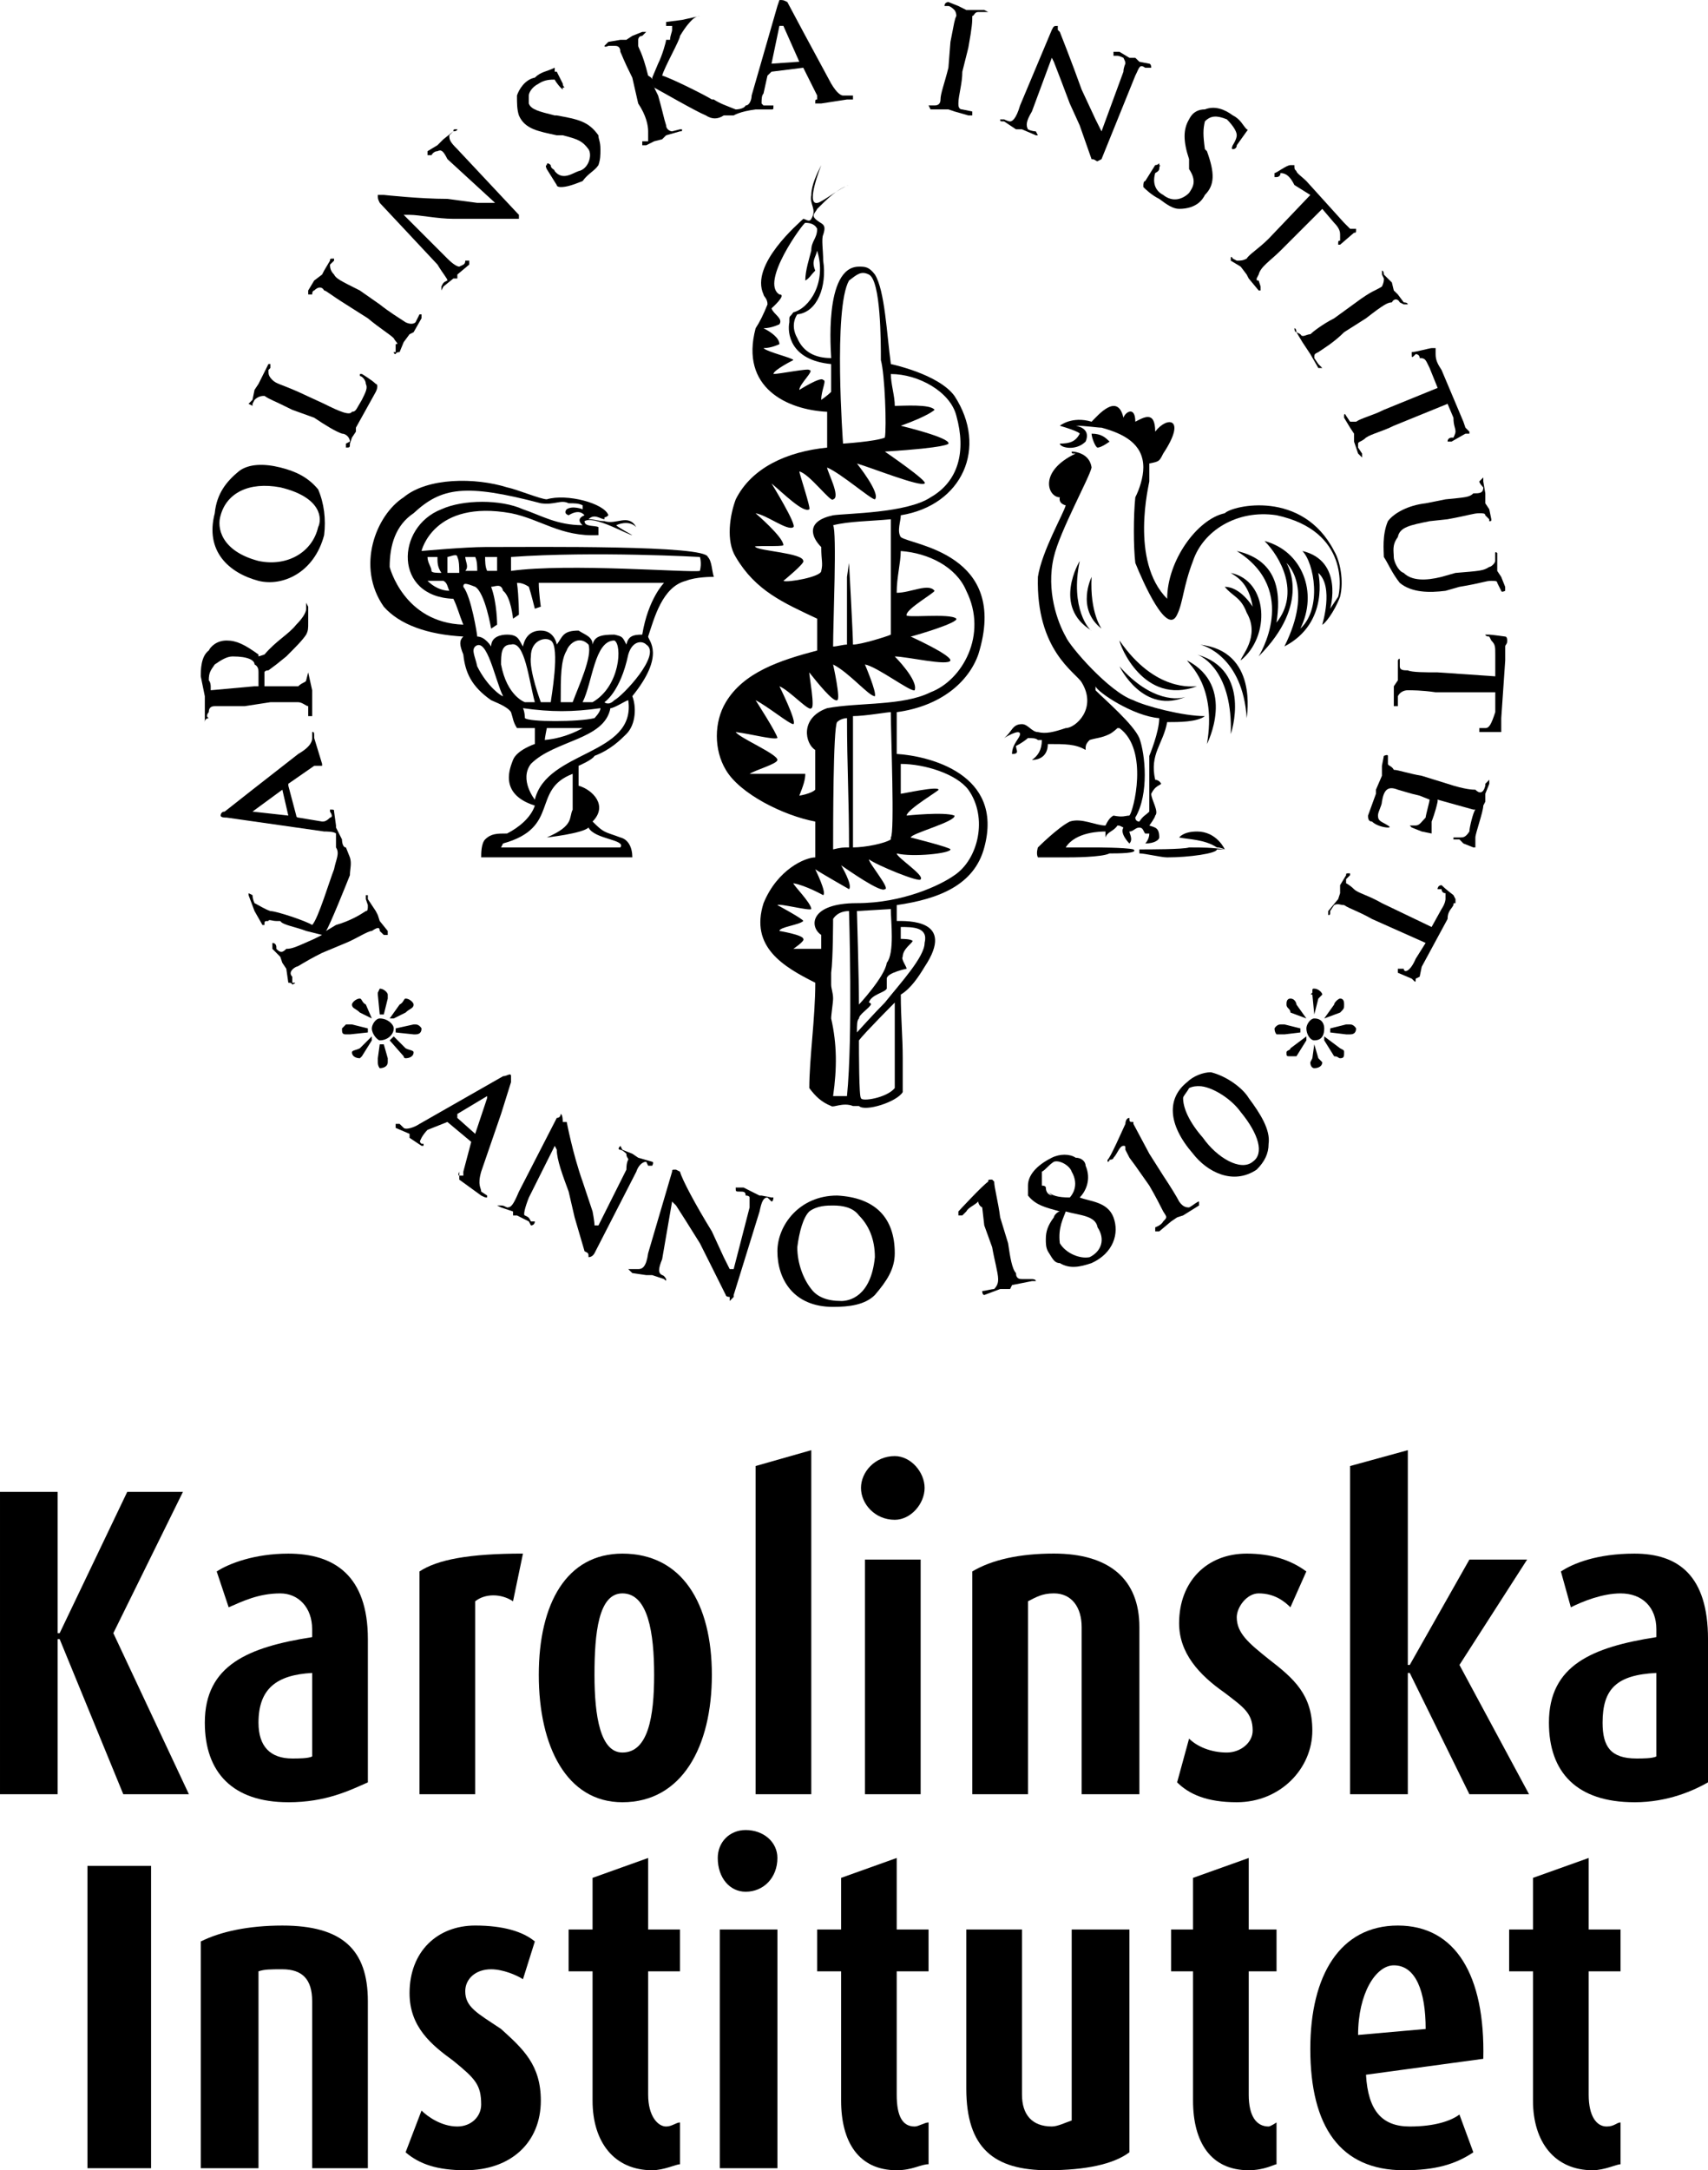 <?xml version="1.0" encoding="UTF-8" standalone="no"?>
<!-- Created with Inkscape (http://www.inkscape.org/) -->

<svg
   xmlns:dc="http://purl.org/dc/elements/1.1/"
   xmlns:cc="http://creativecommons.org/ns#"
   xmlns:rdf="http://www.w3.org/1999/02/22-rdf-syntax-ns#"
   xmlns:svg="http://www.w3.org/2000/svg"
   xmlns="http://www.w3.org/2000/svg"
   xmlns:sodipodi="http://sodipodi.sourceforge.net/DTD/sodipodi-0.dtd"
   xmlns:inkscape="http://www.inkscape.org/namespaces/inkscape"
   width="30.303mm"
   height="38.489mm"
   viewBox="0 0 107.373 136.377"
   id="svg7213"
   version="1.1"
   inkscape:version="0.91 r13725"
   sodipodi:docname="KI.svg">
  <defs
     id="defs7215" />
  <sodipodi:namedview
     id="base"
     pagecolor="#ffffff"
     bordercolor="#666666"
     borderopacity="1.0"
     inkscape:pageopacity="0.0"
     inkscape:pageshadow="2"
     inkscape:zoom="0.98994949"
     inkscape:cx="-27.638568"
     inkscape:cy="-46.78434"
     inkscape:document-units="px"
     inkscape:current-layer="layer1"
     showgrid="false"
     fit-margin-top="0"
     fit-margin-left="0"
     fit-margin-right="0"
     fit-margin-bottom="0"
     inkscape:window-width="1920"
     inkscape:window-height="1015"
     inkscape:window-x="0"
     inkscape:window-y="0"
     inkscape:window-maximized="1" />
  <g
     inkscape:label="Layer 1"
     inkscape:groupmode="layer"
     id="layer1"
     transform="translate(85.115,-364.173)">
    <path
       inkscape:connector-curvature="0"
       id="path416"
       style="fill:#000000;fill-opacity:1;fill-rule:evenodd;stroke:none"
       d="m -77.117,457.923 -4.247,8.877 -0.128,0 0,-8.877 -3.623,0 0,19 3.623,0 0,-9.746 0.128,0 3.999,9.746 4.126,0 -4.751,-10.123 4.375,-8.877 -3.501,0 z" />
    <path
       inkscape:connector-curvature="0"
       id="path418"
       style="fill:#000000;fill-opacity:1;fill-rule:evenodd;stroke:none"
       d="m -65.491,469.301 c -2.251,0.122 -3.374,1.001 -3.374,3.125 0,1.499 0.746,2.251 2.124,2.251 0.376,0 1.001,0 1.25,-0.128 l 0,-5.249 z m -1.499,8.125 c -3.501,0 -5.249,-1.875 -5.249,-5 0,-3.627 2.749,-4.751 6.747,-5.376 l 0,-0.497 c 0,-1.377 -0.874,-2.251 -2.002,-2.251 -1.371,0 -2.373,0.497 -3.246,0.874 l -0.752,-2.251 c 0.752,-0.497 2.379,-1.123 4.503,-1.123 2.876,0 5,1.373 5,5.376 l 0,8.999 c -1.129,0.497 -2.627,1.25 -5,1.25 z" />
    <path
       inkscape:connector-curvature="0"
       id="path420"
       style="fill:#000000;fill-opacity:1;fill-rule:evenodd;stroke:none"
       d="m -52.864,464.798 c -0.752,-0.497 -1.754,-0.497 -2.379,0 l 0,12.125 -3.501,0 0,-14 c 1.129,-0.746 3.125,-1.123 6.505,-1.123 l -0.625,2.998 z" />
    <path
       inkscape:connector-curvature="0"
       id="path422"
       style="fill:#000000;fill-opacity:1;fill-rule:evenodd;stroke:none"
       d="m -45.989,464.301 c -1.505,0 -1.754,2.5 -1.754,5.122 0,2.626 0.376,4.878 1.754,4.878 1.62,0 1.996,-2.251 1.996,-4.878 0,-2.623 -0.376,-5.122 -1.996,-5.122 z m 0,13.125 c -3.501,0 -5.255,-3.501 -5.255,-8.002 0,-4.497 1.754,-7.622 5.255,-7.622 3.75,0 5.625,3.125 5.625,7.622 0,4.501 -1.875,8.002 -5.625,8.002 z" />
    <path
       inkscape:connector-curvature="0"
       id="path424"
       style="fill:#000000;fill-opacity:1;fill-rule:evenodd;stroke:none"
       d="m -37.615,476.923 0,-20.625 3.501,-0.996 0,21.621 -3.501,0 z" />
    <path
       inkscape:connector-curvature="0"
       id="path426"
       style="fill:#000000;fill-opacity:1;fill-rule:evenodd;stroke:none"
       d="m -30.74,462.177 3.501,0 0,14.746 -3.501,0 0,-14.746 z m 1.875,-2.5 c -1.25,0 -2.124,-1.001 -2.124,-2.002 0,-1.001 0.874,-2.001 2.124,-2.001 1.001,0 1.875,1 1.875,2.001 0,1.001 -0.874,2.002 -1.875,2.002 z" />
    <path
       inkscape:connector-curvature="0"
       id="path428"
       style="fill:#000000;fill-opacity:1;fill-rule:evenodd;stroke:none"
       d="m -17.117,476.923 0,-10.499 c 0,-1.25 -0.625,-2.124 -1.748,-2.124 -0.752,0 -1.129,0.249 -1.626,0.497 l 0,12.125 -3.501,0 0,-14 c 1.25,-0.746 3.004,-1.123 5.128,-1.123 3.501,0 5.376,1.626 5.376,4.624 l 0,10.499 -3.629,0 z" />
    <path
       inkscape:connector-curvature="0"
       id="path430"
       style="fill:#000000;fill-opacity:1;fill-rule:evenodd;stroke:none"
       d="m -7.366,477.426 c -1.875,0 -2.997,-0.502 -3.75,-1.25 l 0.752,-2.749 c 0.497,0.497 1.371,0.874 2.372,0.874 0.874,0 1.626,-0.625 1.626,-1.377 0,-1.123 -0.625,-1.499 -1.754,-2.373 -1.62,-1.127 -2.87,-2.5 -2.87,-4.375 0,-2.627 1.747,-4.375 4.247,-4.375 1.499,0 2.749,0.376 3.75,1.123 l -1.001,2.251 c -0.376,-0.376 -1.001,-0.874 -1.996,-0.874 -0.752,0 -1.377,0.874 -1.377,1.499 0,1.001 0.752,1.626 2.002,2.627 1.62,1.25 2.749,2.246 2.749,4.496 0,2.379 -2.002,4.503 -4.751,4.503 z" />
    <path
       inkscape:connector-curvature="0"
       id="path432"
       style="fill:#000000;fill-opacity:1;fill-rule:evenodd;stroke:none"
       d="m 7.258,476.923 -3.75,-7.622 -0.121,0 0,7.622 -3.629,0 0,-20.625 3.629,-0.996 0,13.496 0.121,0 3.75,-6.621 3.629,0 -4.254,6.621 4.375,8.125 -3.75,0 z" />
    <path
       inkscape:connector-curvature="0"
       id="path434"
       style="fill:#000000;fill-opacity:1;fill-rule:evenodd;stroke:none"
       d="m 19.011,469.301 c -2.5,0.122 -3.38,1.001 -3.38,3.125 0,1.499 0.504,2.251 2.13,2.251 0.37,0 0.995,0 1.25,-0.128 l 0,-5.249 z m -1.377,8.125 c -3.623,0 -5.376,-1.875 -5.376,-5 0,-3.627 2.749,-4.751 6.754,-5.376 l 0,-0.497 c 0,-1.377 -0.88,-2.251 -2.251,-2.251 -1.129,0 -2.379,0.497 -3.125,0.874 l -0.625,-2.251 c 0.746,-0.497 2.251,-1.123 4.624,-1.123 2.749,0 4.624,1.373 4.624,5.376 l 0,8.999 c -0.874,0.497 -2.5,1.25 -4.624,1.25 z" />
    <path
       inkscape:connector-curvature="0"
       id="path436"
       style="fill:#000000;fill-opacity:1;fill-rule:evenodd;stroke:none"
       d="m -79.617,481.425 3.999,0 0,18.999 -3.999,0 0,-18.999 z" />
    <path
       inkscape:connector-curvature="0"
       id="path438"
       style="fill:#000000;fill-opacity:1;fill-rule:evenodd;stroke:none"
       d="m -65.491,500.423 0,-10.498 c 0,-1.377 -0.625,-2.002 -1.875,-2.002 -0.752,0 -1.123,0 -1.499,0.128 l 0,12.373 -3.629,0 0,-14.248 c 1.25,-0.625 3.004,-1.001 5.128,-1.001 3.75,0 5.376,1.499 5.376,4.751 l 0,10.498 -3.501,0 z" />
    <path
       inkscape:connector-curvature="0"
       id="path440"
       style="fill:#000000;fill-opacity:1;fill-rule:evenodd;stroke:none"
       d="m -55.867,500.551 c -1.748,0 -2.876,-0.376 -3.75,-1.127 l 1.001,-2.623 c 0.376,0.376 1.25,1.001 2.251,1.001 0.874,0 1.499,-0.625 1.499,-1.377 0,-1.25 -0.376,-1.626 -1.748,-2.749 -1.377,-1.001 -2.755,-2.124 -2.755,-4.253 0,-2.623 1.754,-4.249 4.126,-4.249 1.754,0 3.004,0.376 3.75,1.001 l -0.746,2.373 c -0.376,-0.249 -1.25,-0.625 -2.002,-0.625 -1.001,0 -1.626,0.625 -1.626,1.377 0,1.001 0.752,1.373 2.251,2.373 1.377,1.25 2.5,2.251 2.5,4.503 0,2.623 -1.875,4.375 -4.751,4.375 z" />
    <path
       inkscape:connector-curvature="0"
       id="path442"
       style="fill:#000000;fill-opacity:1;fill-rule:evenodd;stroke:none"
       d="m -44.114,500.551 c -2.379,0 -3.75,-1.752 -3.75,-4.375 l 0,-8.125 -1.505,0 0,-2.627 1.505,0 0,-3.246 3.495,-1.25 0,4.496 2.002,0 0,2.627 -2.002,0 0,7.749 c 0,1.377 0.625,2.002 1.129,2.002 0.376,0 0.625,-0.254 0.874,-0.254 l 0,2.626 c -0.249,0 -1.001,0.376 -1.748,0.376 z" />
    <path
       inkscape:connector-curvature="0"
       id="path444"
       style="fill:#000000;fill-opacity:1;fill-rule:evenodd;stroke:none"
       d="m -39.866,485.423 3.623,0 0,15 -3.623,0 0,-15 z m 1.626,-2.373 c -1.001,0 -1.754,-0.874 -1.754,-2.124 0,-1.001 0.752,-1.754 1.754,-1.754 1.123,0 1.996,0.752 1.996,1.754 0,1.25 -0.874,2.124 -1.996,2.124 z" />
    <path
       inkscape:connector-curvature="0"
       id="path446"
       style="fill:#000000;fill-opacity:1;fill-rule:evenodd;stroke:none"
       d="m -28.744,500.551 c -2.373,0 -3.495,-1.752 -3.495,-4.375 l 0,-8.125 -1.505,0 0,-2.627 1.505,0 0,-3.246 3.495,-1.25 0,4.496 2.002,0 0,2.627 -2.002,0 0,7.749 c 0,1.377 0.376,2.002 1.129,2.002 0.249,0 0.625,-0.254 0.874,-0.254 l 0,2.626 c -0.497,0 -1.001,0.376 -2.002,0.376 z" />
    <path
       inkscape:connector-curvature="0"
       id="path448"
       style="fill:#000000;fill-opacity:1;fill-rule:evenodd;stroke:none"
       d="m -19.241,500.551 c -3.374,0 -5.128,-1.377 -5.128,-5.128 l 0,-10 3.501,0 0,10.376 c 0,1.25 0.625,2.002 1.875,2.002 0.376,0 0.874,-0.254 1.25,-0.376 l 0,-12.002 3.629,0 0,14 c -1.001,0.751 -2.755,1.127 -5.128,1.127 z" />
    <path
       inkscape:connector-curvature="0"
       id="path450"
       style="fill:#000000;fill-opacity:1;fill-rule:evenodd;stroke:none"
       d="m -6.614,500.551 c -2.379,0 -3.501,-1.752 -3.501,-4.375 l 0,-8.125 -1.377,0 0,-2.627 1.377,0 0,-3.246 3.501,-1.25 0,4.496 1.748,0 0,2.627 -1.748,0 0,7.749 c 0,1.377 0.497,2.002 1.25,2.002 0.121,0 0.497,-0.254 0.497,-0.254 l 0,2.626 c -0.128,0 -0.752,0.376 -1.748,0.376 z" />
    <path
       inkscape:connector-curvature="0"
       id="path452"
       style="fill:#000000;fill-opacity:1;fill-rule:evenodd;stroke:none"
       d="m 2.506,487.675 c -1.123,0 -2.245,1.749 -2.245,4.375 l 4.248,-0.376 c 0,-2.373 -0.625,-3.999 -2.002,-3.999 z m -1.748,6.875 c 0.128,2.251 1.001,3.252 2.749,3.252 1.626,0 2.627,-0.376 3.125,-0.752 l 0.874,2.374 c -1.123,0.751 -2.373,1.127 -4.375,1.127 -3.999,0 -5.874,-2.749 -5.874,-7.628 0,-4.624 1.875,-7.749 5.504,-7.749 3.623,0 5.497,3.125 5.37,8.374 l -7.373,1.001 z" />
    <path
       inkscape:connector-curvature="0"
       id="path454"
       style="fill:#000000;fill-opacity:1;fill-rule:evenodd;stroke:none"
       d="m 15.006,500.551 c -2.373,0 -3.75,-1.752 -3.75,-4.375 l 0,-8.125 -1.499,0 0,-2.627 1.499,0 0,-3.246 3.501,-1.25 0,4.496 2.002,0 0,2.627 -2.002,0 0,7.749 c 0,1.377 0.504,2.002 1.129,2.002 0.497,0 0.625,-0.254 0.874,-0.254 l 0,2.626 c -0.249,0 -1.001,0.376 -1.754,0.376 z" />
    <path
       inkscape:connector-curvature="0"
       id="path456"
       style="fill:#000000;fill-opacity:1;fill-rule:evenodd;stroke:none"
       d="m -41.116,400.048 c -0.625,0.126 -8.252,-0.499 -11.875,0 l 0,-0.875 c 5.249,-0.375 11.875,0 11.875,0 0,0 0.128,0.376 0,0.875 z m -3.623,4.004 c -0.625,0 -0.88,0.121 -1.001,0.625 -0.249,-0.504 -0.249,-0.504 -0.752,-0.625 -0.874,0 -1.25,0.121 -1.371,0.625 0,-0.504 -0.504,-0.625 -0.88,-0.879 -0.995,0 -0.995,0.375 -1.371,0.879 0,0 -0.128,-0.879 -1.001,-0.879 -0.625,0 -1.001,0.375 -1.123,1 -0.255,-0.375 -0.255,-0.746 -1.001,-0.746 -0.376,0 -1.001,0.121 -1.001,0.746 0,0 -0.376,-0.625 -0.874,-0.625 0,-0.121 -0.376,-2.5 -0.874,-3.125 0,-0.249 0.121,-0.249 0.746,0 0.625,0.376 1.001,2.627 1.001,2.627 l 0.376,-0.249 c 0,0 0,-1.377 -0.376,-2.379 0.249,0 0.625,-0.249 0.752,0.25 0.497,0.375 0.625,1.752 0.625,1.752 l 0.37,-0.249 c 0,0 0,-1.129 -0.121,-2.002 0.121,0 0.376,0 0.746,0.249 0.128,0.376 0.376,1.377 0.376,1.377 l 0.376,-0.128 c 0,0 -0.128,-0.874 -0.128,-1.499 l 7.876,0 c 0,0 -1.001,1.001 -1.371,3.252 z m -1.754,4.121 c -0.376,0.375 -0.625,0.126 -0.625,0.126 0,0 1.001,-0.625 1.499,-2.998 0.255,-0.879 0.88,-0.879 1.129,-0.625 1.001,0.625 -1.499,3.246 -2.002,3.496 z m -5,6.25 c 0,0 -1.001,-1.25 -0.249,-2.246 1.499,-1.504 4.624,-1.504 5,-3.501 0.249,0 1.001,-0.502 1.123,-0.502 0.504,3.5 -5.121,3.125 -5.874,6.25 z m 3.374,1.752 c 0.376,0.748 2.379,0.748 2.002,1.25 l -7.5,0 0.128,-0.249 c 3.623,-1.001 1.748,-3.379 4.375,-4.375 l 0,2.246 c -0.255,0.502 0.121,1 -1.626,1.752 0,0 2.251,-0.249 2.621,-0.625 z m -0.37,-6.25 c 0,0 -1.001,0.625 -2.379,0.748 0,-0.122 0.128,-0.748 0.128,-0.748 l 2.251,0 z m 1.996,-5.503 c 0.504,0.254 0.376,2.875 -1.371,3.876 l -0.625,0 c 0.625,-1.25 0.746,-3.876 1.996,-3.876 z m -2.621,3.876 -0.752,0 c 0,-1.626 0,-2.626 0.376,-3.251 0.121,-0.371 0.746,-0.996 1.371,-0.371 0.255,0.746 -0.625,2.621 -0.995,3.623 z m -3.004,1.001 c 0,0 0,-0.376 -0.121,-0.625 1.748,0.249 3.125,0.249 4.872,0 0,0.249 -0.376,0.625 -0.376,0.625 -1.001,0.249 -4.126,0.249 -4.375,0 z m 0.376,-3.877 c 0,-1 0.874,-1.25 1.25,-1 0.625,0.375 0,3.75 0,3.876 l -0.625,0 c 0,0 -0.752,-2.001 -0.625,-2.876 z m -1.875,0.504 c 0,-0.625 0,-1.25 0.625,-1.25 0.874,-0.254 1.123,2.246 1.499,3.623 l -0.625,0 c 0,0 -1.123,-0.376 -1.499,-2.373 z m 0.128,1.996 c -0.128,0 -1.001,-0.625 -1.626,-1.875 -0.128,-0.625 -0.376,-1 -0.128,-1.25 0.752,-0.625 1.25,2.125 1.754,3.125 z m -7.13,-8.125 c 0,-1.371 0.376,-2.621 1.505,-3.374 1.748,-1.626 3.246,-1.875 7.997,-0.625 0.874,0.128 1.25,-0.249 1.748,0 0.376,0 0.625,0 0.88,0.128 l 0,0.249 c 0,0 -0.625,-0.249 -1.001,0 0,0 -0.249,0.249 0.121,0.376 0.625,-0.376 0.88,-0.128 1.001,0 -0.625,0.249 -0.121,0.625 -0.121,0.625 -1.626,0 -2.627,-0.625 -3.75,-1.001 -1.377,-0.625 -3.75,-0.625 -5.128,0 -2.876,1.123 -2.998,5.497 0.752,5.625 0.249,0.497 0.37,1.001 0.625,1.626 -3.75,-0.128 -4.63,-3.629 -4.63,-3.629 z m 3.38,0.875 c 0.249,0.126 0.249,0.375 0.37,0.625 -0.497,0 -0.995,-0.25 -1.371,-0.625 l 1.001,0 z m -1.001,-1.5 0.625,0 c 0,0.376 0,0.625 0.249,1.001 -0.249,0 -0.625,0 -0.625,-0.126 0,-0.25 -0.249,-0.499 -0.249,-0.875 z m 1.25,0 c 0.121,0 0.625,-0.249 0.625,0 0.121,0.25 0.121,0.625 0.121,1.001 l -0.746,0 0,-1.001 z m 1.748,0 c 0.128,0.25 0.128,0.625 0.128,0.875 l -0.752,0 c 0.249,-0.25 0,-0.625 0,-0.875 l 0.625,0 z m 1.377,0 0,0.875 -0.625,0 c -0.128,-0.25 -0.128,-0.625 -0.128,-0.875 l 0.752,0 z m 13.246,0 c -0.121,-0.746 -10.498,-0.625 -13.999,-0.625 -1.25,0 -3.999,0.25 -3.999,0.25 0,0 0.752,-3.248 5.625,-2.374 1.875,0.376 3.125,1.499 5.497,1.377 l 0,-0.504 c -0.249,-0.121 -0.874,0 -0.874,-0.375 0.625,-0.371 2.749,0.879 3.004,0.879 -1.129,-0.625 -1.001,-0.625 -1.001,-0.625 0,0 0.746,-0.376 1.25,0.121 -0.504,-0.874 -1.25,-0.121 -2.002,-0.375 -0.376,0 -0.625,-0.122 -1.001,-0.122 0.376,-0.376 0.752,0 1.001,0 0,-0.249 0,0 0.249,-0.249 -0.249,-0.752 -2.621,-1.377 -3.871,-1.001 -0.376,0 -1.875,-0.625 -2.5,-0.752 -2.002,-0.625 -5,-0.625 -6.499,0.625 -1.754,1.129 -3.004,4.375 -1.25,6.875 0.995,1.129 2.749,1.754 5,1.875 -0.255,0.25 -0.255,0.504 0,1.129 0.121,1.123 0.497,1.996 1.748,2.871 0.249,0.126 1.001,0.375 1.25,0.751 0.128,0.376 0.128,0.625 0.376,1.001 l 1.123,0 0,1.001 c 0,0 -1.123,0.371 -1.371,0.996 -0.128,0.375 -1.001,2.129 1.371,2.875 -0.249,0.752 -1.001,1.377 -1.748,1.754 -0.625,0 -1.001,0 -1.377,0.371 -0.249,0.254 -0.249,0.879 -0.249,1.127 l 9.502,0 c 0,-0.625 -0.255,-1.127 -0.752,-1.25 -1.001,-0.376 -1.001,-0.249 -1.748,-1.001 0.995,-1.001 0,-2.001 -0.88,-2.251 l 0,-1.25 c 0,0 0.88,-0.375 1.001,-0.625 1.001,-0.375 1.626,-1 2.002,-1.371 0.625,-0.625 0.625,-1.754 0.376,-2.379 2.124,-2.621 0.995,-3.5 0.995,-3.75 0.376,-1.123 0.88,-3.125 2.379,-3.5 0.625,-0.25 1.626,-0.25 1.748,-0.25 -0.121,-0.375 -0.121,-1 -0.376,-1.25 z" />
    <path
       inkscape:connector-curvature="0"
       id="path458"
       style="fill:#000000;fill-opacity:1;fill-rule:evenodd;stroke:none"
       d="m -1.244,398.798 c -1.996,-3.873 -6.371,-2.871 -6.875,-2.374 -1.748,0.376 -3.622,2.999 -3.622,5.376 -2.373,-2.377 -1.123,-7.251 -1.123,-7.378 l 0,-1.124 c 0.625,-0.126 0.625,-0.126 0.874,-0.625 1.499,-2.251 0.249,-2.373 -0.504,-1.376 0,-1.373 -0.746,-0.875 -1.25,-0.625 0,-0.996 -0.625,-0.625 -0.746,-0.25 -0.376,-1.625 -1.626,-0.121 -2.002,0.25 -1.25,-0.371 -1.996,0.254 -1.996,0.254 1.25,0.371 1.25,0.497 1.25,0.497 -0.255,0.499 -0.625,0.625 -1.25,0.625 0,0.249 0.995,0.499 1.62,-0.126 0.376,-0.875 -0.625,-0.996 -0.625,-0.996 0.625,0 1.377,0.121 1.626,0.121 1.377,0.376 2.627,1.001 2.627,2.5 0,0.625 -0.249,1.377 -0.504,1.875 -0.121,1.129 -0.121,3.125 0,4.126 0.504,1.25 2.002,4.624 2.627,3.252 0.376,-0.752 0.376,-1.754 1.001,-3.379 0.625,-1.875 2.749,-3.248 5.249,-2.871 4.624,0.996 3.999,4.746 3.877,5.121 l -0.504,0.752 c 0,0 0.874,-3.002 -1.748,-3.627 0.746,0.751 1.25,3.627 -0.128,4.878 1.129,-2.251 0.128,-4.878 -2.251,-5.503 1.001,1 2.251,3.251 0.752,5.126 0.249,-1.626 0.249,-3.876 -2.5,-4.501 3.999,2.5 1.377,6.625 1.377,6.625 3.374,-3.374 1.748,-5.874 1.748,-5.874 0,0 1.748,1.499 -0.128,5.249 2.876,-1.499 2.13,-4.624 2.13,-4.624 0.995,0.874 0.249,3.252 0.249,3.252 0.121,0 0.746,-0.752 1.122,-1.754 0.249,-1 0,-2.25 -0.376,-2.875 z" />
    <path
       inkscape:connector-curvature="0"
       id="path460"
       style="fill:#000000;fill-opacity:1;fill-rule:evenodd;stroke:none"
       d="m -16.116,392.298 c 0.249,0 0.752,-0.375 0.752,-0.375 -0.255,-0.25 -0.504,-0.499 -1.129,-0.499 0,0.249 0.249,0.874 0.376,0.874 z" />
    <path
       inkscape:connector-curvature="0"
       id="path462"
       style="fill:#000000;fill-opacity:1;fill-rule:evenodd;stroke:none"
       d="m -13.119,416.552 0.255,0 c 0,0.371 -0.255,0.625 -0.255,0.625 0.625,0 0.88,-0.254 0.88,-0.376 0,-0.625 -0.255,-0.625 -0.625,-0.752 0,0 0.37,-0.497 0.37,-0.625 0.255,-0.249 -0.249,-1 -0.249,-1.371 0.249,-0.504 0.504,-0.504 0.625,-0.625 -0.121,-0.254 -0.376,-0.254 -0.376,-0.254 -0.37,-1.621 0.504,-2.246 0.752,-3.624 0.752,0 1.875,0 2.372,-0.376 -1.371,0 -3.75,-0.625 -4.496,-1 -1.499,-0.499 -3.999,-3.375 -4.254,-4 -0.497,-0.874 -1.25,-2.875 -0.746,-5 0.376,-1.625 2.251,-5 2.373,-5.625 -0.121,-0.874 -1.001,-1 -1.25,-1 0,0.126 0,0.126 0.249,0.126 -2.373,1.124 -1.748,2.749 -0.995,2.749 0,0 -0.128,0.376 0.37,0.504 -0.121,0.497 -1.499,2.871 -1.748,4.496 -0.128,4.625 2.373,6.001 2.749,6.626 1.001,1.626 -0.376,2.876 -1.001,2.876 -0.746,0.249 -1.25,0.376 -1.748,0.249 -0.376,0 -0.625,-0.497 -1.001,-0.497 -0.625,0 -0.625,0.497 -1.123,0.874 0,0 1.001,-0.625 1.001,-0.249 0,0.249 -0.504,0.625 -0.504,1.25 0.504,0 0.249,-0.254 0.249,-0.504 0.255,-0.121 0.625,-0.375 0.752,-0.497 0.249,0 0.497,0 0.625,0.122 l 0.249,0 c 0,0.625 -0.249,1 -0.625,1.25 0.625,0 1.001,-0.371 1.001,-0.996 1.123,0 1.748,0 2.373,0.371 0,-0.25 0,-0.371 0.255,-0.625 0.37,-0.122 0.746,-0.122 1.25,-0.371 0.249,-0.128 0.497,-0.376 0.497,-0.376 l 0.128,0 c 1.875,1.373 0.874,5.249 0.625,5.497 l 0.249,0 c 0,0 0.121,0 0.121,0.128 0.88,-1.499 0.625,-3.999 0.255,-5 -0.376,-0.874 -2.13,-2.377 -2.755,-3.002 l 0,-0.25 c 0.128,0.376 2.379,1.875 4.005,2.002 0,0.874 -0.625,2.373 -0.625,2.373 l 0,3.501 c -0.255,0.249 -0.376,0.249 -0.625,0.625 -0.255,0 -0.255,-0.249 -0.255,-0.249 -0.121,-0.128 -0.37,-0.128 -0.37,-0.128 -0.255,0 -0.376,0.128 -1.001,0 -0.249,0.128 -0.376,0.376 -0.504,0.625 -0.625,0 -1.499,-0.497 -2.245,-0.249 -0.752,0.376 -2.002,1.626 -2.002,1.626 0,0 -0.128,0.376 0,0.625 l 1.748,0 c 0.376,0 2.251,0 2.755,-0.249 0.497,0 1.875,0 1.499,-0.254 -0.504,-0.122 -2.379,-0.122 -2.379,-0.122 l -1.875,0 c 0.625,-1.001 2.251,-1.001 2.5,-1.001 l 0,0.376 c 0.128,-0.376 0.504,-0.376 0.752,-0.752 0.128,0 0.128,0 0.376,0.128 -0.249,0.376 0.376,1.001 0.376,1.001 0.249,-0.254 0,-0.625 0,-0.752 0.249,0 0.37,-0.249 0.625,-0.249 0.249,0 0.249,0.249 0.37,0.376 z" />
    <path
       inkscape:connector-curvature="0"
       id="path464"
       style="fill:#000000;fill-opacity:1;fill-rule:evenodd;stroke:none"
       d="m -8.119,401.048 c 0.504,0.625 1.001,0.625 1.377,1.626 0.874,1.499 -0.376,2.749 -0.376,2.999 1.875,-1.5 1.754,-5 -0.625,-5.499 0.376,0.249 1.129,0.625 1.377,2.124 0,0 -0.752,-1.25 -1.754,-1.25 z" />
    <path
       inkscape:connector-curvature="0"
       id="path466"
       style="fill:#000000;fill-opacity:1;fill-rule:evenodd;stroke:none"
       d="m -16.492,403.798 c -0.121,0 -1.371,-1.373 -0.746,-4.375 0,0 -1.754,2.875 0.746,4.375 z" />
    <path
       inkscape:connector-curvature="0"
       id="path468"
       style="fill:#000000;fill-opacity:1;fill-rule:evenodd;stroke:none"
       d="m -10.491,407.923 c -0.497,0.25 -2.251,0.376 -4.247,-1.875 0,0 1.499,3.125 4.247,1.875 z" />
    <path
       inkscape:connector-curvature="0"
       id="path470"
       style="fill:#000000;fill-opacity:1;fill-rule:evenodd;stroke:none"
       d="m -14.739,404.423 c 0,0.254 1.499,4.125 4.872,2.875 -0.249,0 -2.627,0.376 -4.872,-2.875 z" />
    <path
       inkscape:connector-curvature="0"
       id="path472"
       style="fill:#000000;fill-opacity:1;fill-rule:evenodd;stroke:none"
       d="m -10.491,405.673 c 0.128,0.254 1.875,1.625 1.25,5.254 0,0 1.875,-3.629 -1.25,-5.254 z" />
    <path
       inkscape:connector-curvature="0"
       id="path474"
       style="fill:#000000;fill-opacity:1;fill-rule:evenodd;stroke:none"
       d="m -9.866,405.302 c 0.376,0.121 2.251,1.123 2.124,5 0,0 1.377,-4.004 -2.124,-5 z" />
    <path
       inkscape:connector-curvature="0"
       id="path476"
       style="fill:#000000;fill-opacity:1;fill-rule:evenodd;stroke:none"
       d="m -9.739,404.677 c 0.249,0 2.749,0.746 2.998,4.624 0,-0.128 0.752,-4.253 -2.998,-4.624 z" />
    <path
       inkscape:connector-curvature="0"
       id="path478"
       style="fill:#000000;fill-opacity:1;fill-rule:evenodd;stroke:none"
       d="m -15.867,403.676 c 0,0 -0.746,-1.001 -0.625,-3.252 0,0 -1.001,2.002 0.625,3.252 z" />
    <path
       inkscape:connector-curvature="0"
       id="path480"
       style="fill:#000000;fill-opacity:1;fill-rule:evenodd;stroke:none"
       d="m -9.866,416.425 c -0.874,0 -1.122,0.376 -1.122,0.376 0.625,0.122 1.62,0.122 2.372,0.625 0.249,0 0.497,0.122 0.497,0.122 0,0 -0.497,-1.124 -1.748,-1.124 z" />
    <path
       inkscape:connector-curvature="0"
       id="path482"
       style="fill:#000000;fill-opacity:1;fill-rule:evenodd;stroke:none"
       d="m -13.489,417.548 0,0.254 c 0.37,0 1.371,0.249 1.748,0.249 1.377,0 3.125,-0.249 3.125,-0.502 l 0.497,0 c -0.874,-0.122 -1.371,-0.122 -2.245,-0.122 -0.376,0.122 -2.5,0.122 -3.125,0.122 z" />
    <path
       inkscape:connector-curvature="0"
       id="path484"
       style="fill:#000000;fill-opacity:1;fill-rule:evenodd;stroke:none"
       d="m -13.865,415.175 -0.249,0.249 0.249,0.128 0.121,0 0,-0.128 -0.121,-0.249 z" />
    <path
       inkscape:connector-curvature="0"
       id="path486"
       style="fill:#000000;fill-opacity:1;fill-rule:evenodd;stroke:none"
       d="m -25.115,419.173 c -0.874,0.625 -3.252,1.754 -6.129,1.754 -2.998,0 -2.998,1.499 -2.245,1.996 l 0,0.875 -1.754,0 c 0,0 0.752,-0.499 0.625,-0.625 0,-0.25 -1.499,-0.499 -1.499,-0.499 0,-0.249 1.25,-0.376 1.499,-0.625 0,-0.126 -1.626,-1.001 -1.626,-1.001 0.128,-0.121 2.002,0.376 2.13,0.25 0,-0.371 -1.129,-1.5 -1.129,-1.621 0.752,0.121 1.875,0.746 1.875,0.746 0.249,-0.121 -0.497,-1.625 -0.497,-1.625 0.376,0.254 2.124,1.25 2.124,1.25 0.249,-0.25 -0.497,-1.5 -0.497,-1.5 0.37,0.25 2.5,1.754 2.749,1.5 0.376,0 -1.001,-1.621 -1.001,-1.875 0.497,0.375 3.252,1.504 3.252,1.25 0.249,-0.25 -1.505,-1.373 -1.505,-1.621 1.001,0.249 3.38,0 3.38,-0.254 0,-0.122 -2.5,-0.748 -2.5,-0.748 0,-0.249 2.87,-1.001 2.749,-1.377 -0.625,-0.249 -3.004,0 -3.004,0 0,-0.375 2.13,-1.625 2.002,-1.625 0,-0.25 -2.251,0.254 -2.373,0.254 l 0,-1.875 c 1.499,0 3.495,0.625 4.247,1.621 1.25,1.752 0.625,4.375 -0.874,5.375 z m -6.129,2.251 2.13,-0.126 c 0,0.751 0.249,2.754 -0.255,3.379 -0.121,0.874 -1.748,2.621 -1.748,2.621 0,-1.625 -0.128,-5.874 -0.128,-5.874 z m 3.125,3.624 c 0,-0.122 -0.37,-0.625 -0.249,-0.748 0,-0.502 0.625,-0.874 0.625,-1.001 -0.121,-0.126 -0.625,-0.126 -0.746,-0.126 l 0,-0.748 c 0.746,0 1.748,0 1.499,1.001 0,0.874 -1.499,2.5 -2.5,3.75 -0.625,0.625 -1.754,1.875 -1.754,1.875 0,-0.504 0,-0.752 0.128,-0.879 0,-0.25 0.625,-0.625 0.752,-0.875 0,-0.121 -0.128,-0.121 -0.128,-0.121 0.128,-0.504 1.001,-0.625 1.123,-0.879 l 0,-0.625 c 0,-0.371 1.25,-0.625 1.25,-0.625 z m -2.87,8.125 c -0.128,0 -0.128,-2.999 -0.128,-3.624 0.376,-0.497 2.251,-2.373 2.251,-2.373 l 0,5.371 c -0.504,0.625 -2.124,0.879 -2.124,0.625 z m -0.88,-0.122 -0.874,0 c 0.249,-1.752 0.249,-3.252 -0.121,-4.878 0,-0.25 0.121,-0.996 0.121,-1.25 0,-0.371 -0.121,-0.625 -0.121,-0.875 l 0,-0.746 c 0.121,-0.879 0.121,-3.379 0.121,-3.379 0,0 0.249,-0.499 1.001,-0.499 0,0 0.249,7.876 -0.128,11.626 z m 0.128,-15.625 c -0.376,0 -0.497,0 -1.001,0.122 0,-1.373 0,-7.622 0.249,-7.999 0.255,-0.249 0.625,-0.249 0.625,-0.249 0,2.998 0.128,5.122 0.128,8.125 z m 2.627,-0.625 0,0.122 c -0.376,0.254 -1.626,0.502 -2.379,0.502 l 0,-8.252 c 0.752,0 2.124,-0.249 2.379,-0.249 0,1.377 0.249,7.628 0,7.876 z m -5.753,-2.627 c 0.249,-0.625 0.376,-1 0.376,-1.371 l -3.501,0 c 0.376,-0.254 1.748,-0.625 1.748,-0.879 0,-0.371 -2.373,-1.373 -2.621,-1.749 1.001,0.128 2.373,0.499 2.621,0.376 0,-0.249 -1.371,-2.377 -1.371,-2.377 0.746,0.375 2.124,1.504 2.373,1.504 0.249,-0.128 -0.874,-2.379 -0.874,-2.379 0.625,0.25 1.875,1.626 2.002,1.377 0.249,0 -0.128,-2.002 -0.128,-2.251 0.497,0.625 1.499,1.875 1.748,1.749 0.255,0 -0.249,-2.246 -0.249,-2.246 1.001,0.497 2.251,1.996 2.627,1.996 0.121,-0.249 -0.625,-1.996 -0.625,-1.996 0.746,0.121 2.876,1.748 3.125,1.621 0.249,-0.625 -1.25,-2.125 -1.25,-2.125 0.746,0 3.374,0.625 3.501,0.25 0,-0.371 -2.5,-1.5 -2.5,-1.5 0.497,-0.121 2.998,-0.874 2.87,-1.123 -0.37,-0.376 -3.374,0 -3.125,-0.249 0,-0.376 1.754,-1.377 1.754,-1.504 -0.376,-0.499 -1.499,0.126 -2.379,0.126 0,-1.001 0.255,-1.875 0.255,-2.626 1.748,0.126 3.495,1 4.12,2.5 1.377,2.754 -0.249,5.625 -2.245,6.376 -1.754,0.874 -4.503,0.625 -6.505,1.001 -1.748,0.625 -1.371,2.251 -0.746,2.623 l 0,2.5 c -0.249,0.254 -1.001,0.375 -1.001,0.375 z m 2.998,-9.496 c -0.249,0 -0.625,0.121 -0.874,0.121 0,-1.499 0.249,-7.25 0,-7.621 1.001,-0.254 2.379,-0.254 3.629,-0.376 l 0,7.251 c -0.255,0.121 -1.875,0.625 -2.379,0.625 0,-0.625 -0.249,-5.128 -0.249,-5.128 l -0.128,0.874 0,4.254 z m -3.999,-4.004 c 0,0 1.377,-1.124 1.25,-1.25 0,-0.499 -2.749,-0.625 -2.998,-0.875 -0.376,-0.121 1.748,0 1.748,-0.121 0,-0.504 -1.748,-2.002 -1.748,-2.002 0.746,0.128 1.996,1.124 2.373,0.874 0.249,-0.121 -1.371,-2.749 -1.371,-2.749 0.746,0.625 1.996,1.875 2.373,1.626 0.128,0 -0.625,-2.251 -0.625,-2.377 0.625,0.126 2.002,2.001 2.124,1.752 0.504,-0.128 -0.376,-1.752 -0.376,-2.002 0.88,0.376 2.755,2.002 3.004,2.002 0.376,-0.376 -1.129,-2.251 -1.129,-2.251 0.88,0.249 4.005,1.499 4.254,1.25 0.249,-0.126 -2.5,-2.001 -2.5,-2.001 3.999,-0.25 3.999,-0.499 3.999,-0.499 0.128,-0.376 -2.998,-1.123 -2.998,-1.123 1.748,-0.625 2.124,-1.001 2.124,-1.001 -0.249,-0.376 -2.002,-0.249 -2.5,-0.249 0,-0.625 -0.249,-1.377 -0.249,-2.002 1.748,0 3.75,1.124 4.12,2.627 0.625,2.246 0.128,4.121 -1.62,5.121 -1.505,1.001 -5.255,1.001 -6.129,1.129 -1.748,0.371 -1.371,1.371 -0.746,1.996 0,0.875 0.121,1.001 0,1.5 0,0.375 -2.13,0.751 -2.379,0.625 z m 2.379,-11.373 c 0,-0.625 0.37,-1.25 0.121,-1.25 -0.121,-0.249 -1.499,0.625 -1.499,0.625 0,-0.376 1.001,-1.25 0.625,-1.25 0,-0.128 -1.875,0.249 -2.251,0.249 0,-0.249 1.25,-0.874 1.25,-0.874 0,-0.128 -1.626,-0.502 -1.875,-0.752 0.504,0 1.001,-0.249 1.001,-0.249 0,-0.376 -0.497,-0.751 -1.001,-1.001 0.504,0 1.001,-0.249 1.001,-0.249 0.249,-0.376 -0.376,-0.625 -0.497,-1.001 0,0 0.995,-0.874 0.497,-0.874 -1.25,-0.751 1.499,-4.501 1.626,-4.501 0.376,0 0.625,0.126 0.746,0.375 0,0.625 -0.37,0.752 -0.37,1.377 -0.128,0.497 -0.376,1.25 -0.376,1.875 0.249,-0.128 0.376,-0.376 0.625,-0.625 -0.249,-0.625 0,-0.752 0.121,-1.25 0.625,1.998 -0.497,3.623 -1.499,3.873 -0.249,0.375 -0.249,0.126 -0.249,0.625 -0.128,0.625 0,2.377 2.627,2.626 l 0,1.749 c -0.255,0.254 -0.625,0.502 -0.625,0.502 z m 1.748,-7.5 c 0.497,-0.376 0.752,-0.625 1.25,-0.376 0.752,0.376 0.752,4.249 0.752,5.376 0.249,0.874 0.37,4.247 0.249,4.872 -0.625,0.25 -2.627,0.376 -2.627,0.376 0,0 -0.625,-8.501 0.376,-10.249 z m 2.998,29.751 0,-2.627 c 2.755,-0.376 4.503,-1.875 5.128,-3.623 2.002,-6.378 -4.247,-6.875 -4.872,-7.379 -0.255,-0.375 0,-1 0,-1.371 3.871,-0.625 5.497,-4.254 3.374,-7.5 -1.001,-1.377 -3.999,-2.002 -3.999,-2.002 -0.255,-1.875 -0.376,-4.624 -1.001,-5.625 -0.376,-0.497 -0.625,-0.497 -1.001,-0.497 -2.251,0 -1.748,5.497 -1.748,5.746 -1.001,0 -1.754,-0.375 -2.13,-1.25 -0.497,-0.874 0,-1.499 0,-1.499 1.25,-0.126 1.875,-1.748 1.626,-3.374 0,-0.625 -0.121,-1.377 0,-1.626 0.249,-0.751 -0.121,-0.625 -0.497,-1.001 -0.249,-0.249 0,-0.375 0.121,-0.625 0.625,-0.625 1.25,-1.25 2.002,-1.499 -0.497,0.128 -1.748,1.124 -2.002,1.124 -0.746,0.126 0.255,-2.374 0.255,-2.374 -0.255,0.499 -0.625,1.25 -0.625,1.875 -0.128,0.625 0.37,0.874 0,1.499 -0.128,0.25 -0.376,0 -0.504,0 -0.249,0.25 -3.374,2.876 -2.5,4.751 0,0.128 0.249,0.249 0.249,0.625 -0.249,0.625 -0.497,1.124 -0.746,1.499 -1.001,3.75 1.996,5.128 4.496,5.25 l 0,2.25 c -2.5,0.25 -4.745,1.25 -5.746,3.252 -0.376,1.001 -0.625,2.623 0,3.623 1.25,2.125 2.998,2.876 5.121,3.877 l 0,1.998 c -2.373,0.625 -4.624,1.376 -5.746,3.251 -0.752,1.25 -0.752,2.999 0,4.249 0.874,1.504 3.623,2.875 5.625,3.251 l 0,2.251 c -0.625,0 -2.379,0.748 -3.252,2.876 -0.874,2.749 1.25,3.999 3.252,5 0,2.246 -0.376,4.746 -0.376,6.621 0.376,0.502 0.752,0.879 1.377,1.127 0.121,0.122 0.746,-0.249 1.371,0 l 0.376,0 c 0.376,0.376 2.373,-0.249 2.749,-0.874 l 0,-2.129 c 0,-1.373 -0.121,-2.5 -0.121,-4 0.625,-0.375 1.123,-1.123 1.499,-1.748 1.996,-3.002 -1.129,-2.876 -1.754,-2.876 l 0,-1.001 c 2.627,-0.375 4.879,-1.25 5.504,-3.623 1.25,-4.624 -3.501,-5.753 -5.504,-5.874 z" />
    <path
       inkscape:connector-curvature="0"
       id="path488"
       style="fill:#000000;fill-opacity:1;fill-rule:evenodd;stroke:none"
       d="m -60.242,428.798 1.129,-0.25 0.121,0 c 0.249,0 0.376,0.25 0.376,0.25 0,0.254 -0.128,0.375 -0.376,0.375 l -0.121,0 -1.129,-0.121 0,-0.254 z m -0.121,0.502 0.746,0.748 c 0.249,0.126 0.504,0.126 0.504,0.254 0,0.249 -0.255,0.371 -0.504,0.371 -0.121,0 -0.121,-0.122 -0.121,-0.122 l -0.88,-1.001 0.255,-0.249 z m -0.255,-1.127 0.625,-0.875 c 0.255,-0.121 0.255,-0.375 0.376,-0.375 0.249,0 0.504,0.254 0.504,0.375 0,0.25 -0.255,0.25 -0.504,0.504 l -0.746,0.371 -0.255,0 z m -0.37,1.625 0.249,0.875 0,0.254 c 0,0.249 -0.249,0.371 -0.504,0.371 0,0 -0.121,-0.122 -0.121,-0.371 l 0,-0.254 0.121,-0.875 0.255,0 z m -0.255,-1.875 -0.121,-1.25 0,-0.121 0.121,-0.254 c 0.255,0 0.504,0.254 0.504,0.375 l 0,0.25 -0.249,1 -0.255,0 z m 0,1.626 c -0.121,0 -0.497,-0.376 -0.497,-0.751 0,-0.25 0.249,-0.625 0.497,-0.625 0.504,0 0.88,0.375 0.88,0.625 0,0.375 -0.376,0.751 -0.88,0.751 z m -0.497,0 -0.625,1.001 -0.128,0.122 c -0.249,0 -0.497,-0.122 -0.497,-0.371 0,-0.128 0.249,-0.128 0.497,-0.254 l 0.752,-0.748 0,0.249 z m 0,-1.376 -0.752,-0.371 c -0.249,-0.254 -0.497,-0.254 -0.497,-0.504 0,-0.121 0.249,-0.375 0.497,-0.375 0.128,0 0.128,0.254 0.376,0.375 l 0.376,0.875 z m -0.249,0.879 -1.129,0.121 -0.249,0 c -0.249,0 -0.249,-0.121 -0.249,-0.375 l 0.249,-0.25 0.376,0 1.001,0.25 0,0.254 z" />
    <path
       inkscape:connector-curvature="0"
       id="path490"
       style="fill:#000000;fill-opacity:1;fill-rule:evenodd;stroke:none"
       d="m -1.492,428.798 1.001,-0.25 0.249,0 c 0.249,0 0.376,0.25 0.376,0.25 0,0.254 -0.128,0.375 -0.376,0.375 l -0.249,0 -1.001,-0.121 0,-0.254 z m -0.376,0.502 1.001,0.748 c 0.249,0.126 0.249,0.126 0.249,0.254 0,0.249 0,0.371 -0.249,0.371 -0.121,0 -0.121,-0.122 -0.376,-0.122 l -0.625,-1.001 0,-0.249 z m 0,-1.127 0.625,-0.875 c 0,-0.121 0.255,-0.375 0.376,-0.375 0.249,0 0.249,0.254 0.249,0.375 0,0.25 0,0.25 -0.249,0.504 l -1.001,0.371 z m -0.625,1.625 0.255,0.875 0.249,0.254 c 0,0.249 -0.249,0.371 -0.504,0.371 -0.121,0 -0.249,-0.122 -0.249,-0.371 l 0.128,-0.254 0.121,-0.875 z m 0,-1.875 -0.121,-1.25 c -0.128,0 -0.128,0 0,-0.121 0,-0.254 0,-0.254 0.121,-0.254 0.255,0 0.504,0.254 0.504,0.375 l -0.249,0.25 -0.255,1 z m 0,1.626 c -0.249,0 -0.497,-0.376 -0.497,-0.751 0,-0.25 0.249,-0.625 0.497,-0.625 0.504,0 0.625,0.375 0.625,0.625 0,0.375 -0.121,0.751 -0.625,0.751 z m -0.497,0 -0.625,1.001 -0.376,0 c -0.249,0 -0.249,0 -0.249,-0.249 0,-0.128 0.249,-0.128 0.249,-0.254 l 1.001,-0.748 0,0.249 z m 0,-1.376 -1.001,-0.371 c 0,-0.254 -0.249,-0.254 -0.249,-0.504 0,-0.121 0,-0.375 0.249,-0.375 0.249,0 0.376,0.254 0.376,0.375 l 0.625,0.875 z m -0.376,0.879 -1.001,0.121 -0.497,0 c 0,0 -0.128,-0.121 -0.128,-0.375 0,0 0.128,-0.25 0.376,-0.25 l 0.249,0 1.001,0.25 0,0.254 z" />
    <path
       inkscape:connector-curvature="0"
       id="path492"
       style="fill:#000000;fill-opacity:1;fill-rule:evenodd;stroke:none"
       d="m -34.866,368.051 -1.748,0.122 0.497,-2.374 0.249,0 1.001,2.251 z m -7.5,4.247 -0.497,0.128 c -0.128,0 -0.376,-0.128 -0.376,-0.376 -0.128,-0.376 -0.249,-1.001 -0.504,-1.875 l -0.37,-0.751 0.121,0.254 c 0.249,0.121 2.627,1.499 3.252,1.748 0.376,0.249 0.746,0.249 1.123,0 l 0.625,0 c 0,0 0.376,-0.249 1.377,-0.376 l 1.001,0 c 0.121,0 0.121,0 0.121,-0.249 l -0.625,0 -0.121,-0.126 c 0,-0.25 0,-0.499 0.121,-0.625 l 0.249,-1.124 0.255,-0.249 1.996,-0.249 0.874,1.748 0,0.249 c -0.121,0 -0.121,0 -0.121,0.25 l 0.376,0 1.62,-0.25 0.376,0 0,-0.249 -0.625,0 c -0.121,0 -0.376,-0.126 -0.746,-0.751 l -1.754,-3.248 -1.001,-1.875 c -0.249,-0.128 -0.249,-0.128 -0.497,-0.128 l -0.128,0.376 -1.62,5.625 c 0,0.249 -0.128,0.625 -0.376,0.625 -0.128,0.249 -0.625,0.249 -0.625,0.249 -0.625,-0.249 -1.001,-0.375 -1.377,-0.625 l -0.121,0 c -0.376,-0.249 -2.627,-1.371 -3.125,-1.499 0.121,-0.497 1.123,-2.251 1.123,-2.5 0.376,-0.625 0.625,-0.874 0.752,-1.001 0.249,-0.249 0.497,-0.249 0.497,-0.249 l 0.128,0 -0.128,0 -1.123,0.249 -1.001,0.128 0,0.249 0.376,0 0,0.249 c 0,0.128 -0.128,0.376 -0.128,0.625 l -0.249,0 c 0,0.128 -0.249,1.001 -0.504,1.5 l -0.37,0.879 0,0.121 c 0,-0.121 -0.255,-0.249 -0.255,-0.249 -0.37,-1.499 -0.625,-1.748 -0.625,-1.875 l 0,-0.376 c 0,0 0,-0.249 0.255,-0.249 l 0.249,-0.249 -0.249,0 -0.625,0.249 -0.376,0.249 -0.376,0 -0.752,0.128 -0.249,0.249 c 0,0.128 0.249,0 0.249,0 l 0.376,0 c 0.128,0 0.376,0 0.376,0.376 0.128,0.249 0.128,0.376 0.752,1.626 l 0.37,1.621 c 0.504,0.751 0.625,1.376 0.625,1.752 l 0,0.625 -0.37,0 0,0.249 0.249,0 0.497,-0.249 0.504,-0.128 0.249,-0.249 0.874,-0.249 c 0.128,0 0.128,0 0.128,-0.128 l -0.128,0 z" />
    <path
       inkscape:connector-curvature="0"
       id="path494"
       style="fill:#000000;fill-opacity:1;fill-rule:evenodd;stroke:none"
       d="m -32.239,445.927 c -0.88,0 -1.505,-0.254 -1.875,-0.752 -0.504,-0.625 -0.88,-1.626 -0.88,-2.626 0.128,-0.996 0.376,-1.875 0.752,-2.246 0.497,-0.376 1.123,-0.376 1.499,-0.376 0.625,0 1.25,0.122 1.626,0.625 0.625,0.625 1.001,1.499 1.001,2.623 -0.249,2.5 -1.626,2.754 -2.124,2.754 z m -0.255,-6.626 c -2.373,0 -3.75,1.875 -3.75,3.501 0,1.748 1.001,3.496 3.501,3.496 1.001,0 2.002,-0.122 2.627,-0.748 0.746,-0.874 1.25,-1.626 1.25,-2.627 0,-2.25 -1.25,-3.5 -3.629,-3.623 z" />
    <path
       inkscape:connector-curvature="0"
       id="path496"
       style="fill:#000000;fill-opacity:1;fill-rule:evenodd;stroke:none"
       d="m -19.994,444.677 -0.249,0 -1.25,0.249 -0.121,0.249 -0.625,0 -1.001,0.376 c 0,0 -0.128,0 -0.128,-0.249 0.128,0 0.625,-0.128 0.752,-0.128 0.249,-0.249 0.249,-0.497 0.249,-0.625 0,-0.376 -0.249,-1.25 -0.376,-2.001 l -0.497,-1.373 -0.128,-1.127 c -0.249,-0.122 -0.249,-0.371 -0.249,-0.371 -0.249,0.249 -0.625,0.371 -0.752,0.625 l -0.249,0.249 -0.249,0 0,-0.249 c 0,0 1.499,-1.626 1.875,-1.875 0,-0.128 0,-0.128 0.249,-0.128 l 0.128,0.128 c 0,0.371 0.249,1.25 0.376,2.246 l 0.497,1.625 c 0.128,0.875 0.249,1.626 0.497,1.875 0,0.376 0.255,0.376 0.376,0.376 l 0.625,0 c 0,0 0.249,0 0.249,0.128 z" />
    <path
       inkscape:connector-curvature="0"
       id="path498"
       style="fill:#000000;fill-opacity:1;fill-rule:evenodd;stroke:none"
       d="m -16.614,443.173 c -0.625,0.126 -1.505,-0.25 -1.875,-0.875 -0.128,-1 0.249,-1.625 0.37,-1.996 0.88,0.249 1.875,0.249 2.002,0.996 0.497,0.751 0.249,1.504 -0.497,1.875 z m -1.875,-2.871 -0.376,0 0.376,0 z m -0.88,-1.504 c 0,0 0,-0.122 -0.249,-0.122 l 0,-0.874 c 0.249,-0.128 0.376,-0.376 0.752,-0.625 0.376,-0.128 1.001,0.249 1.123,0.625 0.504,0.874 0,1.499 -0.121,1.621 -0.752,0 -1.129,-0.122 -1.377,-0.371 0.249,0.249 0.249,0.249 0.376,0.249 -0.376,0 -0.504,-0.249 -0.504,-0.502 z m 1.875,0.625 0.376,0 -0.376,0 z m 2.379,1.25 c -0.376,-0.996 -1.499,-0.996 -2.124,-1.25 0.37,-0.371 0.746,-1.124 0.37,-1.998 0,-0.249 -0.249,-0.502 -0.625,-0.502 -0.37,-0.25 -0.995,-0.25 -1.499,0 -1.001,0.502 -1.499,1.127 -1.499,1.752 l 0,0.625 c 0.497,0.625 1.123,0.748 2.002,1.001 -0.128,0 -0.376,0.249 -0.376,0.371 -0.376,0.502 -0.504,0.879 -0.504,1.376 0,0.249 0,0.499 0.128,0.752 0.249,0.371 0.376,0.746 0.752,0.746 0.625,0.376 1.25,0.25 1.996,0 1.377,-0.625 1.754,-1.875 1.377,-2.875 z" />
    <path
       inkscape:connector-curvature="0"
       id="path500"
       style="fill:#000000;fill-opacity:1;fill-rule:evenodd;stroke:none"
       d="m -9.739,439.926 -1.001,0.625 -0.376,0.122 -0.376,0.254 -0.746,0.625 -0.255,0 0,-0.254 c 0,0 0.376,-0.122 0.504,-0.371 0.249,-0.254 0.249,-0.254 0,-0.625 -0.128,-0.254 -0.504,-1.001 -0.874,-1.626 l -0.88,-1.25 -0.37,-0.502 -0.255,-0.499 c 0,-0.249 0,-0.249 -0.121,-0.249 -0.249,0 -0.376,0.497 -0.625,0.748 0,0 0,0.126 -0.249,0.126 0,0 0,0.128 -0.128,0.128 l 0,-0.128 c 0.128,0 1.001,-2.001 1.123,-2.251 0,0 0,-0.375 0.255,-0.375 0,0.254 0,0.254 0.249,0.254 l 0,0.121 1.001,1.875 0.874,1.377 c 0.497,0.748 0.874,1.373 1.001,1.626 0.249,0.371 0.497,0.371 0.625,0.371 0.249,-0.122 0.497,-0.371 0.625,-0.371 l 0,0.249 z" />
    <path
       inkscape:connector-curvature="0"
       id="path502"
       style="fill:#000000;fill-opacity:1;fill-rule:evenodd;stroke:none"
       d="m -6.365,437.177 c -0.752,0.625 -2.251,-0.254 -3.125,-1.504 -0.874,-0.996 -1.25,-1.875 -1.25,-2.5 0,-0.122 0.249,-0.371 0.376,-0.625 0.249,-0.122 0.497,-0.122 0.625,-0.122 0.746,0 1.996,0.748 2.621,1.626 1.129,1.371 1.499,2.621 0.752,3.125 z m -0.249,-4.004 c -0.376,-0.625 -1.377,-1.373 -2.379,-1.621 -0.497,0 -1.122,0.249 -1.499,0.625 -1.25,0.996 -1.25,2.621 0.376,4.496 0.874,1.129 2.5,2.002 3.999,1.001 0.497,-0.497 0.752,-1.001 0.752,-1.626 0.121,-0.874 -0.504,-1.875 -1.25,-2.875 z" />
    <path
       inkscape:connector-curvature="0"
       id="path504"
       style="fill:#000000;fill-opacity:1;fill-rule:evenodd;stroke:none"
       d="m -65.115,397.298 c -0.376,1.626 -2.002,2.5 -3.75,2.125 -2.379,-0.625 -2.627,-2.125 -2.379,-2.871 0.376,-1.377 1.754,-2.129 3.75,-1.754 2.627,0.625 2.627,2.002 2.379,2.5 z m 0,-2.373 c -0.625,-0.752 -1.377,-1.127 -2.379,-1.377 -0.995,-0.249 -1.996,-0.249 -2.621,0.25 -0.752,0.625 -1.377,1.376 -1.499,2.626 -0.625,2.374 0.874,3.75 2.749,4.249 1.499,0.375 3.501,-0.499 4.126,-2.871 0.121,-1.001 0,-2.002 -0.376,-2.876 z" />
    <path
       inkscape:connector-curvature="0"
       id="path506"
       style="fill:#000000;fill-opacity:1;fill-rule:evenodd;stroke:none"
       d="m -69.241,389.677 0,-0.128 0.128,-0.249 c 0.249,-0.249 0.497,-0.249 0.625,-0.249 0.37,0.249 0.497,0.249 1.748,0.874 l 1.377,0.497 c 0.746,0.504 1.371,0.875 1.748,1.001 0.249,0 0.497,0.249 0.497,0.499 l -0.249,0.126 0,0.249 c 0.249,0 0.249,0 0.249,-0.249 l 0.128,-0.376 0.249,-0.375 0,-0.25 0.625,-1.123 0.625,-1.127 c 0.128,-0.25 0.128,-0.499 0,-0.499 -0.249,-0.249 -0.874,-0.625 -0.874,-0.625 l -0.128,0 0,0.128 c 0.128,0 0.376,0.249 0.376,0.497 0.128,0.249 0,0.499 -0.249,1.001 -0.376,0.625 -0.376,0.748 -0.625,0.748 -0.128,0.254 -0.752,0 -1.748,-0.499 l -1.626,-0.751 c -1.129,-0.499 -1.377,-0.499 -1.626,-0.748 -0.249,-0.249 -0.249,-0.376 -0.249,-0.625 l 0.121,-0.128 0,-0.249 -0.121,0 -0.625,1.25 -0.249,0.376 -0.128,0.625 -0.249,0.249 0.249,0.128 z" />
    <path
       inkscape:connector-curvature="0"
       id="path508"
       style="fill:#000000;fill-opacity:1;fill-rule:evenodd;stroke:none"
       d="m -49.739,369.677 c 0.249,0 0,0 0,-0.254 l -0.376,-0.748 -0.128,0 0,-0.249 c -0.497,0.249 -0.874,0.249 -1.25,0.625 -0.625,0.121 -1.001,0.746 -1.123,1.123 0,0.499 0,0.874 0.121,1.25 0.376,0.874 1.25,1.001 2.379,1.25 l 0.376,0 c 0.995,0.249 1.25,0.376 1.62,0.874 0.255,0.376 0,1.25 -0.625,1.377 -0.37,0.122 -0.995,0.625 -1.499,0 0,-0.128 -0.249,-0.128 -0.249,-0.376 0,0 -0.249,-0.249 -0.249,0 -0.128,0 0,0.249 0,0.249 l 0.625,1.001 c 0,0.128 0.249,0.128 0.249,0.128 0.376,0 0.752,-0.128 1.377,-0.376 0.37,-0.502 0.746,-0.625 0.995,-1.001 0.128,-0.376 0.128,-0.625 0.128,-1.001 0,-0.497 -0.128,-0.625 -0.128,-0.874 -0.625,-0.874 -1.25,-1.001 -2.621,-1.25 l -0.128,0 c -1.001,-0.249 -1.499,-0.376 -1.626,-0.751 l 0,-0.499 c 0,-0.126 0.128,-0.497 0.625,-0.751 0.376,-0.25 0.752,-0.25 1.001,-0.25 0.128,0.25 0.376,0.504 0.376,0.504 l 0.128,0.121 0,-0.121 z" />
    <path
       inkscape:connector-curvature="0"
       id="path510"
       style="fill:#000000;fill-opacity:1;fill-rule:evenodd;stroke:none"
       d="m -23.992,371.425 -0.249,0 -0.874,-0.249 -0.376,-0.128 -1.123,0 -0.128,-0.249 0.376,0 c 0.249,0 0.376,-0.126 0.376,-0.376 0,-0.375 0.249,-1 0.497,-1.996 l 0.128,-1.626 c 0.249,-1.25 0.249,-1.377 0.37,-1.626 0,-0.249 -0.121,-0.376 -0.121,-0.376 -0.249,-0.249 -0.376,-0.249 -0.376,-0.249 l -0.249,0 c 0,-0.249 0.249,-0.249 0.249,-0.249 l 0.625,0.249 0.497,0.249 1.129,0 0.249,0.128 -0.625,0 c -0.249,0 -0.249,0.249 -0.376,0.249 0,0.376 0,0.625 -0.249,2.002 l -0.376,1.499 c 0,0.748 -0.249,1.499 -0.249,1.998 0,0.126 0,0.375 0.249,0.375 l 0.625,0.128 0,0.249 z" />
    <path
       inkscape:connector-curvature="0"
       id="path512"
       style="fill:#000000;fill-opacity:1;fill-rule:evenodd;stroke:none"
       d="m -7.615,373.548 c 0,0 0.249,0 0.249,-0.249 l 0.625,-0.874 c 0.128,-0.128 0,-0.128 0,-0.128 -0.249,-0.249 -0.376,-0.625 -0.874,-0.874 -0.504,-0.376 -1.129,-0.625 -1.754,-0.376 -0.37,0 -0.746,0.128 -0.995,0.625 -0.376,0.625 -0.376,1.377 0,2.5 l 0,0.625 c 0.497,0.752 0.249,1.129 0,1.5 -0.376,0.375 -1.001,0.625 -1.626,0.126 -0.249,-0.126 -0.752,-0.497 -0.504,-1.376 0.255,-0.122 0.255,-0.25 0.255,-0.25 0,-0.249 0.121,-0.249 0,-0.249 0,-0.249 0,0 -0.255,0 l -0.625,1.001 c -0.121,0 -0.121,0.249 -0.121,0.249 l 0,0.128 c 0.121,0.121 0.497,0.497 1.001,0.746 0.497,0.376 0.874,0.625 1.25,0.625 1.122,0 1.499,-0.625 1.62,-0.874 0.625,-0.625 0.625,-1.376 0.128,-2.749 l -0.128,-0.128 c -0.121,-0.874 -0.121,-1.25 0,-1.748 0.376,-0.376 0.752,-0.376 1.377,-0.128 0.376,0.376 0.625,0.752 0.625,1.001 0,0.249 -0.249,0.625 -0.249,0.625 0,0 -0.128,0.249 0,0.249 z" />
    <path
       inkscape:connector-curvature="0"
       id="path514"
       style="fill:#000000;fill-opacity:1;fill-rule:evenodd;stroke:none"
       d="m -7.742,380.423 c 0,-0.249 0.128,0 0.128,0 l 0.249,0.128 c 0.249,0 0.376,0 0.625,-0.128 0.128,-0.249 0.752,-0.625 1.377,-1.25 l 2.621,-2.749 -1.001,-0.625 c -0.249,-0.497 -0.497,-0.751 -0.874,-0.751 0,0.254 -0.249,0.254 -0.249,0.254 l -0.128,0 0,-0.254 c 0.128,0 0.752,-0.499 1.001,-0.499 l 0.249,0 c 0,0.249 0,0.249 0.128,0.376 0,0.122 0.376,0.376 0.625,0.625 l 2.372,2.623 0.376,0.375 0.376,0 c 0,0.25 0,0.25 -0.128,0.25 l -0.874,0.751 -0.121,0 c 0,-0.249 0,-0.249 0.121,-0.249 l 0,-0.376 c 0,-0.126 0,-0.376 -0.376,-0.751 l -0.746,-0.875 -2.627,2.627 c -0.625,0.625 -1.25,1.001 -1.371,1.499 l -0.128,0.249 c 0,0.128 0,0.128 0.128,0.128 l 0.121,0.376 0,0.249 -0.121,0 -0.625,-0.752 -0.128,-0.249 -0.376,-0.497 -0.625,-0.376 0,-0.128 z" />
    <path
       inkscape:connector-curvature="0"
       id="path516"
       style="fill:#000000;fill-opacity:1;fill-rule:evenodd;stroke:none"
       d="m 1.76,381.176 c 0,0 0.121,0 0.121,0.249 l 0.504,0.499 0.121,0.502 0.255,0.249 0.37,0.499 c 0.255,0 0.255,0.126 0.255,0.126 l -0.255,0 -0.249,-0.126 c -0.121,-0.25 -0.376,-0.25 -0.497,0 -0.249,0 -0.504,0.126 -1.626,1 l -1.377,0.875 c -0.625,0.625 -1.25,1 -1.62,1.25 -0.255,0.126 -0.255,0.126 -0.255,0.375 l 0.255,0.376 0.249,0.249 -0.249,0 -0.504,-0.874 -0.497,-0.751 -0.376,-0.625 c 0,0 -0.128,0 -0.128,-0.25 0.128,0 0.128,0.25 0.128,0.25 l 0.249,0.126 c 0.128,0.249 0.376,0 0.625,0 0.128,-0.126 0.752,-0.625 1.499,-1.001 l 1.377,-1 c 1.001,-0.748 1.25,-0.748 1.626,-0.996 0.121,-0.254 0.121,-0.376 0.121,-0.504 l -0.121,-0.249 0,-0.249 z" />
    <path
       inkscape:connector-curvature="0"
       id="path518"
       style="fill:#000000;fill-opacity:1;fill-rule:evenodd;stroke:none"
       d="m -0.491,390.302 0.249,0.371 0.376,0 c 0.376,-0.25 1.001,-0.371 1.748,-0.748 l 3.38,-1.377 -0.504,-1.25 c -0.249,-0.497 -0.249,-0.625 -0.625,-0.625 0,-0.249 -0.249,-0.249 -0.249,-0.249 -0.249,0.249 -0.249,0.249 -0.249,0 l 0,-0.126 c 0.249,0 1.123,-0.25 1.25,-0.25 l 0.249,0 0,0.376 c 0,0.376 0.128,0.625 0.376,1.001 l 1.371,3.248 0.128,0.375 0.249,0.25 0,0.126 -0.249,0 -0.874,0.499 -0.249,0 c 0,-0.25 0.249,-0.25 0.249,-0.25 l 0.121,0 c 0,0 0.128,-0.249 0.128,-0.375 0,-0.25 -0.128,-0.371 -0.128,-0.875 l -0.37,-0.874 -3.38,1.377 c -0.746,0.371 -1.371,0.497 -1.748,0.746 -0.249,0.25 -0.497,0.25 -0.497,0.376 l 0,0.249 0.249,0.376 0,0.249 -0.249,-0.249 -0.255,-0.751 0,-0.499 -0.249,-0.376 -0.376,-0.625 0,-0.121 c 0,0 0,-0.254 0.128,0 z" />
    <path
       inkscape:connector-curvature="0"
       id="path520"
       style="fill:#000000;fill-opacity:1;fill-rule:evenodd;stroke:none"
       d="m 8.508,396.923 c 0.128,0 0.128,0 0.128,-0.122 l -0.128,-0.625 -0.249,-0.376 0,-0.625 -0.128,-0.751 0,-0.25 -0.249,0.25 c 0,0.126 0.249,0.375 0.249,0.375 0,0.376 -0.249,0.376 -0.625,0.376 -0.249,0.249 -0.497,0.249 -1.748,0.376 l -1.25,0.249 c -1.123,0.128 -2.002,0.625 -2.373,1.124 -0.376,0.879 -0.255,1.875 -0.255,2.25 0.255,0.376 0.504,1.001 1.001,1.626 0.752,0.625 1.875,0.625 2.876,0.499 l 0.874,-0.25 c 1.499,-0.249 1.626,-0.375 2.002,-0.375 0.249,0 0.376,0 0.376,0.126 l 0.249,0.499 c 0,0 0,0.126 0.249,0 l 0,-0.25 -0.249,-0.625 -0.249,-0.375 0,-1.124 c 0,0 -0.128,-0.126 -0.128,0 l 0,0.499 c 0,0.126 -0.249,0.375 -0.376,0.375 -0.376,0.25 -0.625,0.25 -2.124,0.376 l -0.874,0.249 c -1.001,0.25 -1.875,0.25 -2.379,-0.249 -0.37,-0.126 -0.625,-0.751 -0.625,-1.001 0,-0.375 -0.121,-0.746 0.255,-1.25 0.121,-0.625 0.746,-0.746 1.996,-1 l 1.129,-0.122 c 1.371,-0.249 1.62,-0.376 1.996,-0.376 0.249,0 0.376,0 0.376,0.128 l 0.249,0.249 0,0.122 z" />
    <path
       inkscape:connector-curvature="0"
       id="path522"
       style="fill:#000000;fill-opacity:1;fill-rule:evenodd;stroke:none"
       d="m 8.508,404.173 0.128,0.25 c 0.249,0.254 0.249,0.375 0.249,0.879 l 0,1.371 -3.623,-0.249 c -0.752,0 -1.626,0 -1.875,-0.126 -0.255,0 -0.504,0 -0.504,-0.25 l 0,-0.375 c 0,-0.25 -0.121,0 -0.121,0 l 0,1.25 -0.255,0.375 0,1.25 0.255,0 0,-0.625 c 0.121,-0.249 0.37,-0.375 0.625,-0.375 0.249,0 0.874,0 1.748,0.126 l 3.75,0 0,1.25 c -0.249,0.752 -0.376,1.001 -0.625,1.001 l -0.376,0 0,0.249 1.377,0 0,-0.874 0.249,-3.627 0,-0.875 c 0,-0.121 0.128,-0.121 0.128,-0.375 0,0 0,-0.25 -0.128,-0.25 0,0 -0.874,-0.121 -1.001,-0.121 l -0.249,0 c 0,0 0,0.121 0.249,0.121 z" />
    <path
       inkscape:connector-curvature="0"
       id="path524"
       style="fill:#000000;fill-opacity:1;fill-rule:evenodd;stroke:none"
       d="m 2.136,411.673 0,0.504 c 0,0.121 0.249,0.121 0.37,0.371 0.255,0 1.001,0.254 1.754,0.375 l 1.626,0.504 c 1.123,0.371 1.62,0.371 1.748,0.371 0.249,0.254 0.497,0.254 0.625,-0.25 l 0,-0.121 0.249,-0.254 0,0.254 -0.249,0.625 0,0.497 -0.128,0.249 c 0,0.376 -0.497,1.754 -0.497,2.002 l 0,0.625 -0.128,0 -0.625,-0.249 -0.249,-0.254 -0.376,0 0,-0.122 0.376,0 c 0.249,0 0.376,0 0.625,-0.376 0,-0.249 0.249,-1.25 0.376,-1.376 l -0.128,0 -2.245,-0.625 0,0.126 c -0.128,0.625 -0.376,1.25 -0.376,1.25 l 0,0.752 -0.625,-0.128 -0.625,-0.249 -0.128,-0.128 0.376,0 c 0.249,0 0.376,-0.249 0.625,-0.497 0,-0.128 0.249,-1.001 0.249,-1.127 l -0.625,-0.25 -0.497,-0.121 -0.874,-0.254 c -0.625,-0.25 -0.88,0 -1.001,0.751 0,0.249 -0.249,0.625 -0.249,0.874 0,0.376 0.249,0.376 0.625,0.625 0,0 0.249,0.128 0,0.128 -0.255,0 -0.752,-0.128 -1.001,-0.376 -0.249,0 -0.249,-0.249 -0.249,-0.376 l 0.498,-1.371 0,-0.254 0.376,-0.875 0,-0.625 0.121,-0.625 c 0,0 0.255,-0.121 0.255,0 z" />
    <path
       inkscape:connector-curvature="0"
       id="path526"
       style="fill:#000000;fill-opacity:1;fill-rule:evenodd;stroke:none"
       d="m 5.51,419.798 c 0.249,0.25 0.746,0.625 0.746,0.625 l 0.128,0.25 0,0.254 c -0.128,0 -0.128,0 -0.128,0.121 -0.121,0.25 -0.37,0.376 -0.37,0.875 l -1.626,3.002 -0.128,0.625 -0.249,0.122 c 0,0.254 0,0.254 -0.249,0 l -0.874,-0.371 0,-0.254 0.37,0 c 0,0.254 0.376,0.254 0.752,-0.625 l 0.625,-0.996 -3.374,-1.504 c -0.874,-0.499 -1.378,-0.625 -1.754,-0.875 -0.249,0 -0.37,-0.121 -0.625,0 l -0.249,0.376 c 0,0.249 0,0.249 -0.121,0.249 l 0,-0.249 0.625,-0.751 0.121,-0.371 0,-0.504 0.376,-0.625 c 0,-0.121 0,-0.121 0.249,-0.121 l 0,0.121 -0.249,0.25 0,0.254 c 0,0 0.249,0.121 0.497,0.371 0.255,0.254 0.88,0.375 1.754,0.879 l 3.125,1.499 0.625,-1.127 c 0.249,-0.371 0.249,-0.625 0.249,-0.625 l 0,-0.371 c -0.249,0 -0.249,-0.254 -0.249,-0.254 l -0.249,0 c 0,0 0,-0.25 0.249,-0.25 z" />
    <path
       inkscape:connector-curvature="0"
       id="path528"
       style="fill:#000000;fill-opacity:1;fill-rule:evenodd;stroke:none"
       d="m -57.366,382.426 0.128,-0.249 0.625,-0.504 0.249,0 0,-0.249 0.746,-0.625 0,-0.249 -0.249,0 c 0,0.249 -0.121,0.249 -0.376,0.376 -0.121,0 -0.37,-0.128 -0.746,-0.504 l -2.749,-2.749 0.37,0 c 0.625,0 1.754,0.249 2.755,0.249 l 4.12,0 0,-0.249 -0.121,-0.126 -3.75,-4 c -0.504,-0.497 -0.504,-0.625 -0.504,-0.874 l 0.255,-0.249 c 0.249,0 0.249,-0.128 0.249,-0.128 -0.249,0 -0.249,0 -0.249,0.128 l -0.625,0.497 -0.376,0.376 -0.625,0.376 0,0.249 0.249,0 c 0,0 0.128,-0.249 0.376,-0.249 0.249,-0.128 0.376,0 0.625,0.497 l 2.998,2.75 -1.123,0 -1.875,-0.25 c -1.754,0 -3.999,-0.249 -3.999,-0.249 l -0.376,0 c 0,0.249 0,0.249 0.121,0.499 l 3.629,3.876 c 0.376,0.625 0.625,0.874 0.625,1.001 -0.249,0.122 -0.249,0.122 -0.376,0.376 l 0,0.249 z" />
    <path
       inkscape:connector-curvature="0"
       id="path530"
       style="fill:#000000;fill-opacity:1;fill-rule:evenodd;stroke:none"
       d="m -58.616,383.925 -0.128,0 -0.249,0.499 c -0.121,0.126 -0.376,0.126 -0.625,0 -0.376,-0.25 -1.001,-0.625 -1.626,-1.124 l -1.25,-0.874 c -1.25,-0.625 -1.499,-0.752 -1.62,-1.001 -0.255,-0.249 -0.255,-0.497 -0.255,-0.625 l 0.255,-0.249 0,-0.128 c -0.255,0 -0.255,0 -0.255,0.128 l -0.37,0.625 -0.128,0.249 -0.497,0.376 -0.376,0.625 0,0.249 0.249,0 c 0,-0.249 0.128,-0.249 0.128,-0.249 0.249,-0.249 0.497,-0.249 0.625,0 0.121,0 0.37,0.249 1.371,0.874 l 1.377,0.874 c 0.746,0.625 1.371,1.001 1.626,1.25 0.121,0.25 0.37,0.376 0.121,0.376 l 0,0.499 -0.121,0 c 0,0 0,0.126 0.121,0.126 0,0 0,-0.126 0.249,-0.126 l 0.255,-0.625 0.37,-0.499 0.255,-0.126 0.497,-0.875 0,-0.249 z" />
    <path
       inkscape:connector-curvature="0"
       id="path532"
       style="fill:#000000;fill-opacity:1;fill-rule:evenodd;stroke:none"
       d="m -68.865,407.298 -0.249,0 -2.755,0.25 0,-0.25 c 0,0 0,-0.249 -0.121,-0.375 0,-0.499 0.121,-0.625 0.376,-0.996 0.37,-0.254 0.746,-0.504 1.123,-0.504 1.001,0 1.377,0.25 1.377,0.504 0.249,0.121 0.249,0.371 0.249,0.497 l 0,0.874 z m 3.374,1.626 0,-1.376 -0.249,-1.124 0,-0.126 0,0.126 -0.128,0.499 c 0,0.126 -0.249,0.126 -0.497,0.375 l -2.124,0 0,-0.874 c 0,0 0,-0.126 0.249,-0.126 l 0.497,-0.371 0.625,-0.504 c 0.625,-0.625 1.001,-1 1.25,-1.371 0.128,-0.254 0.128,-0.376 0.128,-0.752 l 0,-1.001 -0.128,-0.249 0,0.376 c 0,0.249 -0.249,0.625 -0.625,1.001 -0.497,0.625 -1.25,0.996 -1.996,1.875 l -0.376,0.121 0,-0.121 c -0.874,-0.625 -1.377,-0.879 -2.002,-0.879 -0.625,0 -1.001,0.375 -1.123,0.625 -0.504,0.375 -0.504,1.25 -0.504,1.625 l 0.255,1.25 0,1.626 c 0,-0.249 0.249,-0.249 0.249,-0.249 -0.249,-0.128 0,-0.376 0,-0.376 0,-0.249 0.121,-0.376 0.376,-0.376 l 1.875,0 1.62,-0.249 1.754,0 c 0.249,0 0.497,0.249 0.625,0.249 l 0,0.625 0.249,0 0,-0.249 z" />
    <path
       inkscape:connector-curvature="0"
       id="path534"
       style="fill:#000000;fill-opacity:1;fill-rule:evenodd;stroke:none"
       d="m -66.99,415.423 -2.251,-0.249 -0.249,0 0.249,0 1.875,-1.376 0.376,1.625 z m 3.374,1.5 -0.376,-0.748 0,-0.128 -0.121,-0.874 c 0,-0.126 0,-0.126 -0.255,-0.126 l 0,0.126 c 0.255,0.376 0,0.376 0,0.376 -0.249,0.249 -0.37,0.249 -0.497,0.249 l -1.499,-0.249 c 0,0 -0.128,0 -0.128,-0.128 l -0.497,-1.875 0,-0.121 1.626,-1.129 0.497,0 0,-0.121 -0.497,-1.626 c 0,-0.376 0,-0.376 -0.128,-0.376 l 0,0.376 c 0,0.122 0,0.497 -0.874,1.001 l -2.876,2.246 -1.748,1.376 c -0.255,0 -0.255,0.249 -0.255,0.249 0,0.128 0.255,0.128 0.376,0.128 l 6.129,0.874 c 0.121,0 0.625,0 0.746,0.128 l 0,0.874 c 0.249,0.376 0,0.748 -0.121,1.373 -0.255,0.625 -1.001,3.125 -1.377,3.5 -0.376,-0.249 -2.251,-0.874 -2.627,-0.874 -0.37,-0.126 -0.746,-0.376 -0.995,-0.497 -0.128,-0.254 -0.128,-0.504 -0.128,-0.504 l -0.249,-0.121 0,0.121 0.376,1.001 0.497,0.874 0.128,0 c 0,-0.249 0,-0.249 0.249,-0.249 0,-0.126 0.249,0 0.497,0 l 0.249,0 c 0.128,0.249 1.001,0.376 1.626,0.625 l 1.001,0.249 -0.497,0.25 c -1.129,0.502 -1.377,0.625 -1.754,0.625 -0.249,0.254 -0.376,0.254 -0.625,0 l 0,-0.122 c 0,0 0,-0.249 -0.249,-0.249 l 0,0.371 0.497,0.502 0.128,0.376 0.249,0.371 0.128,0.879 c 0.249,0 0.249,0.121 0.249,0.121 0.249,-0.121 0.249,-0.121 0,-0.121 l 0,-0.376 c -0.249,-0.249 0,-0.502 0.249,-0.625 0.128,0 0.376,-0.249 1.626,-0.874 l 1.499,-0.625 c 0.625,-0.254 1.377,-0.752 1.626,-0.752 0.376,-0.249 0.497,-0.249 0.497,0 l 0.255,0.249 0.249,0 0,-0.249 -0.504,-0.625 -0.121,-0.376 -0.128,-0.249 -0.497,-0.751 0,-0.25 -0.128,0 0,0.25 0.128,0.375 c 0,0.25 0,0.376 -0.128,0.376 -0.376,0.249 -1.001,0.625 -1.875,0.874 l -0.625,0.376 -0.121,0 0.121,0 c 0.249,-0.376 1.25,-2.876 1.499,-3.501 0,-0.375 0.128,-0.746 0,-1.123 l -0.249,-0.625 c -0.249,0 -0.249,-0.502 -0.249,-0.502 z" />
    <path
       inkscape:connector-curvature="0"
       id="path536"
       style="fill:#000000;fill-opacity:1;fill-rule:evenodd;stroke:none"
       d="m -54.49,433.173 -0.752,2.25 -1.123,-1 0,-0.25 1.875,-1.123 0,0.122 z m 0,6.128 -0.376,-0.249 c 0,-0.254 -0.249,-0.376 0,-1.25 l 1.25,-3.629 0.625,-1.996 0,-0.376 c 0,-0.249 -0.249,0 -0.497,0 l -5.255,2.998 c -0.37,0.25 -0.874,0.376 -0.995,0.25 l -0.255,-0.25 -0.249,0 0,0.25 0.874,0.375 0,0.25 0.752,0.502 0.128,0 0,-0.128 -0.128,0 c -0.128,-0.121 -0.128,-0.121 0,-0.375 0,0 0.128,-0.25 0.376,-0.499 l 1.25,-0.497 1.499,1.25 -0.497,1.875 0,0.249 -0.255,0 0,-0.249 c -0.121,0.249 0,0.249 0,0.249 l 0,0.249 1.377,1.001 c 0.249,0.122 0.249,0.122 0.376,0.122 l 0,-0.122 z" />
    <path
       inkscape:connector-curvature="0"
       id="path538"
       style="fill:#000000;fill-opacity:1;fill-rule:evenodd;stroke:none"
       d="m -46.116,436.176 0.128,0.249 0.625,0.249 0.37,0.25 0.88,0.254 c 0,0 0.121,0 0,0.249 l -0.255,0 -0.121,-0.249 c -0.249,0 -0.504,0.249 -0.625,0.625 l -2.627,5.121 c 0,0 -0.121,0.25 -0.376,0.25 0,-0.25 0,-0.25 -0.249,-0.371 l -0.625,-2.129 -0.376,-1.621 c -0.37,-1.001 -0.746,-2.002 -0.746,-2.627 l -0.128,-0.249 -1.626,3.248 c -0.249,0.625 -0.37,1.127 -0.249,1.127 0.249,0.122 0.249,0.122 0.376,0.376 l 0.249,0 c 0,0 0,0.249 -0.249,0.249 l -0.128,-0.249 -0.746,-0.376 -0.249,0 0,-0.249 -0.752,-0.254 -0.249,-0.122 0.249,0 c 0.128,0 0.128,0 0.376,0.122 0.249,0 0.376,-0.122 0.746,-0.996 l 2.379,-4.629 c 0.249,0 0.249,-0.25 0.249,-0.25 0,0 0.128,0 0.128,0.504 l 0.249,0 c 0,0 0.376,1.996 1.001,3.75 l 0.625,1.875 c 0,0 0.121,0.625 0.121,0.874 l 0.249,0 0,0.122 0,-0.122 1.754,-3.501 c 0,-0.497 0.121,-0.625 0.121,-0.625 0,-0.126 -0.121,-0.126 -0.121,-0.376 0,0 -0.249,-0.249 -0.376,-0.249 0,0 -0.249,0 0,-0.249 z" />
    <path
       inkscape:connector-curvature="0"
       id="path540"
       style="fill:#000000;fill-opacity:1;fill-rule:evenodd;stroke:none"
       d="m -36.614,439.677 -0.255,-0.254 c -0.249,0 -0.37,0.254 -0.497,0.879 l -1.626,5.249 0,0.122 -0.249,0.254 0,-0.254 c 0,0 -0.249,0 -0.249,-0.122 l -0.874,-1.752 -0.752,-1.5 c -0.625,-1 -1.25,-1.996 -1.499,-2.373 l -0.249,-0.249 -0.625,3.623 c -0.255,0.625 -0.255,0.874 0,1.001 0,0 0.121,0 0.249,0.249 0,0 0.249,0 0,0 0,0.128 0,0.128 -0.128,0 l -0.746,-0.249 -0.376,0 -0.874,-0.128 -0.255,-0.249 0.625,0 c 0.255,0 0.504,-0.126 0.625,-1.001 l 1.505,-5.121 c 0,-0.128 0,-0.128 0.249,-0.128 l 0.249,0.128 c 0.128,0.497 1.001,2.124 2.002,3.75 l 0.746,1.621 0.376,0.751 0.249,0 1.001,-3.876 0,-0.625 c 0,0 0,-0.122 -0.249,-0.122 0,-0.249 -0.128,-0.249 -0.376,-0.249 -0.249,0 -0.249,0 -0.249,-0.254 l 0.497,0 0.504,0.254 0.497,0.249 0.128,0 0.625,0.122 0.121,0 c 0,0 0,0.254 -0.121,0.254 z" />
    <path
       inkscape:connector-curvature="0"
       id="path542"
       style="fill:#000000;fill-opacity:1;fill-rule:evenodd;stroke:none"
       d="m -19.866,372.675 -0.128,0 -0.874,-0.376 -0.376,0 -0.746,-0.497 c -0.249,0 -0.249,0 -0.249,-0.128 l 0.249,0 c 0,0 0.249,0.128 0.376,0.128 0.121,0 0.37,-0.128 0.625,-1.001 l 1.996,-4.751 c 0.128,-0.249 0.128,-0.249 0.376,-0.249 l 0,0.249 0.128,0.128 c 0,0 0.746,1.875 1.371,3.623 l 0.874,1.875 0.376,0.752 1.377,-3.75 c 0,-0.249 0.121,-0.502 0.121,-0.502 0,-0.122 0,-0.122 -0.121,-0.371 0,0 -0.249,-0.128 -0.376,-0.128 l -0.249,0 0,-0.249 0.376,0 0.625,0.376 0.37,0 0.255,0.249 0.625,0.122 c 0,0 0.121,0 0.121,0.254 l -0.376,0 c -0.37,-0.254 -0.37,0 -0.625,0.497 l -2.124,5.249 -0.249,0.128 c -0.128,0 -0.128,-0.128 -0.376,-0.128 l -0.746,-2.124 -0.625,-1.376 c -0.376,-0.996 -0.752,-1.998 -1.001,-2.623 l -0.128,-0.249 -1.25,3.374 c -0.376,0.625 -0.376,0.874 -0.249,1.123 0.249,0.128 0.497,0.128 0.497,0.128 l 0.128,0.249 z" />
  </g>
</svg>
